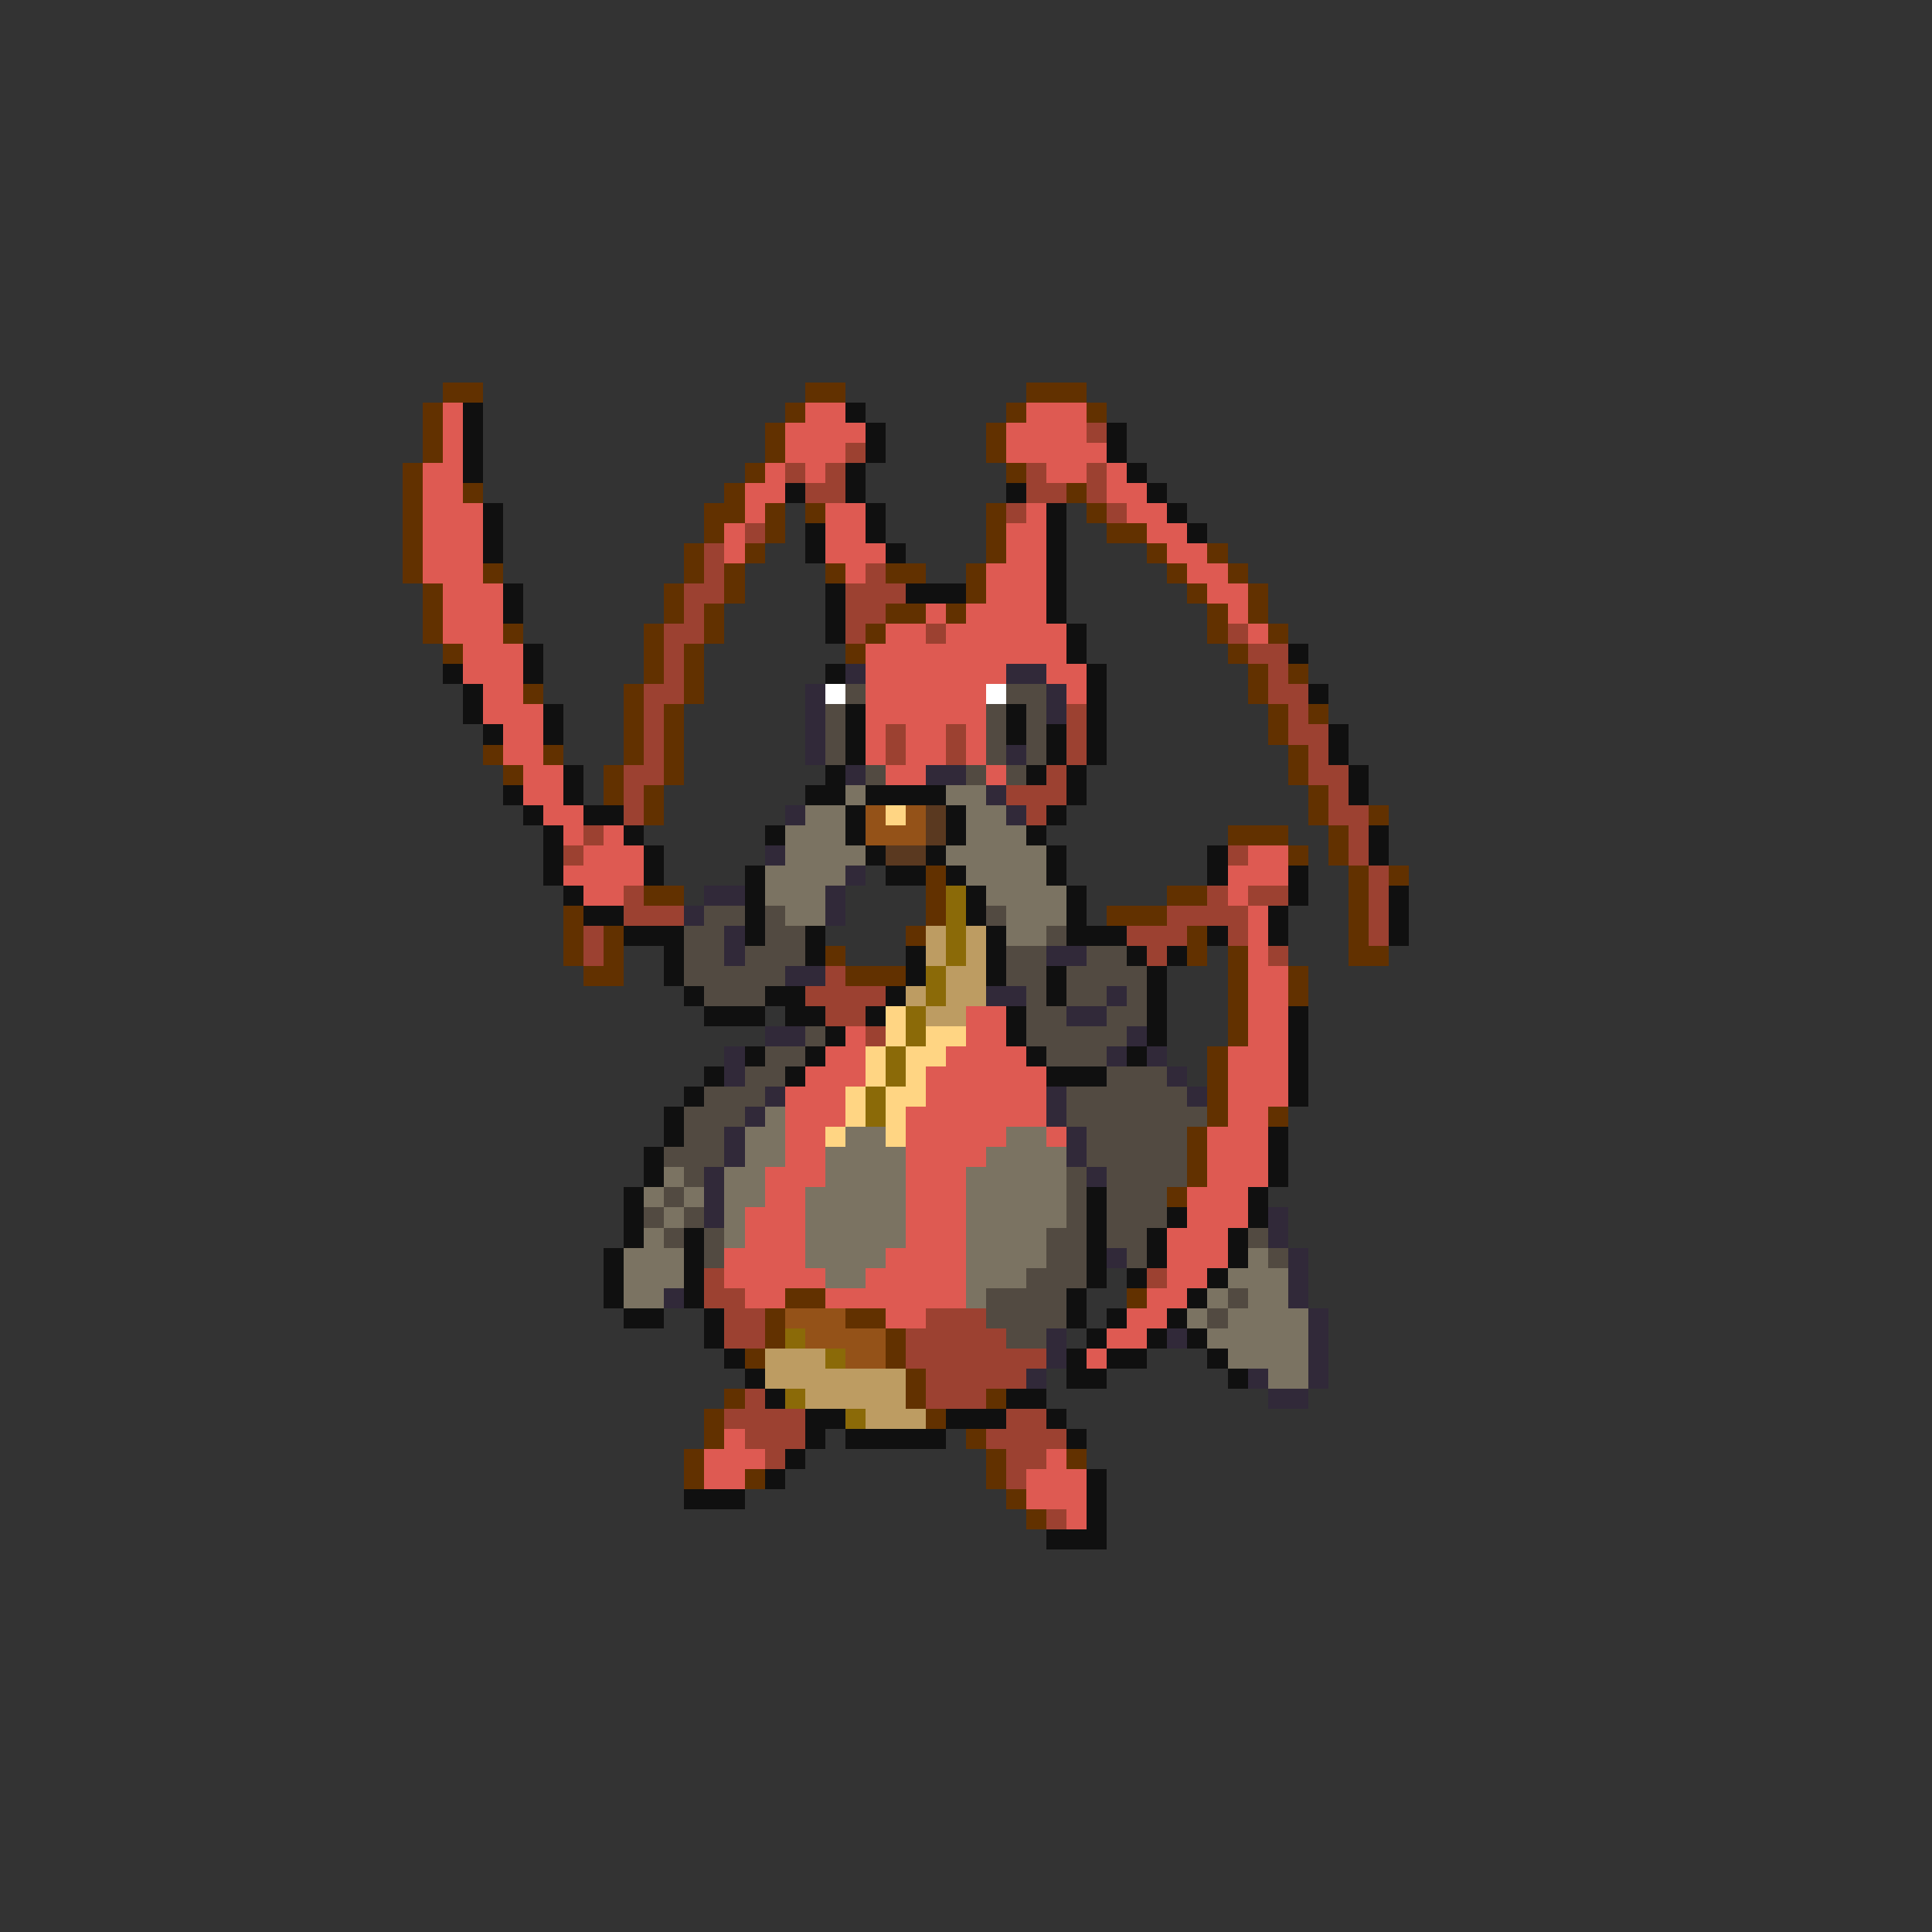 <svg xmlns="http://www.w3.org/2000/svg" viewBox="0 -0.5 96 96" shape-rendering="crispEdges">
<rect x="0" y="-0.5" width="96" height="96" fill="#333333" stroke="none"/>
<path stroke="#623100" d="M22 19h2M40 19h2M51 19h3M21 20h1M39 20h1M50 20h1M54 20h1M21 21h1M38 21h1M49 21h1M21 22h1M38 22h1M49 22h1M20 23h1M37 23h1M50 23h1M20 24h1M23 24h1M36 24h1M53 24h1M20 25h1M35 25h2M38 25h1M40 25h1M49 25h1M54 25h1M20 26h1M35 26h1M38 26h1M49 26h1M55 26h2M20 27h1M34 27h1M37 27h1M49 27h1M57 27h1M60 27h1M20 28h1M24 28h1M34 28h1M36 28h1M41 28h1M44 28h2M48 28h1M58 28h1M61 28h1M21 29h1M33 29h1M36 29h1M48 29h1M59 29h1M62 29h1M21 30h1M33 30h1M35 30h1M44 30h2M47 30h1M60 30h1M62 30h1M21 31h1M25 31h1M32 31h1M35 31h1M43 31h1M60 31h1M63 31h1M22 32h1M32 32h1M34 32h1M42 32h1M61 32h1M32 33h1M34 33h1M62 33h1M64 33h1M26 34h1M31 34h1M34 34h1M62 34h1M31 35h1M33 35h1M63 35h1M65 35h1M31 36h1M33 36h1M63 36h1M24 37h1M27 37h1M31 37h1M33 37h1M64 37h1M25 38h1M30 38h1M33 38h1M64 38h1M30 39h1M32 39h1M65 39h1M32 40h1M65 40h1M68 40h1M61 41h3M66 41h1M64 42h1M66 42h1M46 43h1M67 43h1M69 43h1M32 44h2M46 44h1M58 44h2M67 44h1M28 45h1M46 45h1M55 45h3M67 45h1M28 46h1M30 46h1M45 46h1M59 46h1M67 46h1M28 47h1M30 47h1M41 47h1M59 47h1M61 47h1M67 47h2M29 48h2M42 48h3M61 48h1M64 48h1M61 49h1M64 49h1M61 50h1M61 51h1M60 52h1M60 53h1M60 54h1M60 55h1M63 55h1M59 56h1M59 57h1M59 58h1M58 59h1M39 64h2M56 64h1M38 65h1M42 65h2M38 66h1M44 66h1M37 67h1M44 67h1M45 68h1M36 69h1M45 69h1M49 69h1M35 70h1M46 70h1M35 71h1M48 71h1M34 72h1M49 72h1M53 72h1M34 73h1M37 73h1M49 73h1M50 74h1M51 75h1" />
<path stroke="#de5a52" d="M22 20h1M40 20h2M51 20h3M22 21h1M39 21h4M50 21h4M22 22h1M39 22h3M50 22h5M21 23h2M38 23h1M40 23h1M52 23h2M55 23h1M21 24h2M37 24h2M55 24h2M21 25h3M37 25h1M41 25h2M51 25h1M56 25h2M21 26h3M36 26h1M41 26h2M50 26h2M57 26h2M21 27h3M36 27h1M41 27h3M50 27h2M58 27h2M21 28h3M42 28h1M49 28h3M59 28h2M22 29h3M49 29h3M60 29h2M22 30h3M46 30h1M48 30h4M61 30h1M22 31h3M44 31h2M47 31h6M62 31h1M23 32h3M43 32h10M23 33h3M43 33h7M52 33h2M24 34h2M43 34h6M53 34h1M24 35h3M43 35h6M25 36h2M43 36h1M45 36h2M48 36h1M25 37h2M43 37h1M45 37h2M48 37h1M26 38h2M44 38h2M49 38h1M26 39h2M27 40h2M28 41h1M30 41h1M29 42h3M62 42h2M28 43h4M61 43h3M29 44h2M61 44h1M62 45h1M62 46h1M62 47h1M62 48h2M62 49h2M48 50h2M62 50h2M42 51h1M48 51h2M62 51h2M41 52h2M47 52h4M61 52h3M40 53h3M46 53h6M61 53h3M39 54h3M46 54h6M61 54h3M39 55h3M45 55h7M61 55h2M39 56h2M45 56h5M52 56h1M60 56h3M39 57h2M45 57h4M60 57h3M38 58h3M45 58h3M60 58h3M38 59h2M45 59h3M59 59h3M37 60h3M45 60h3M59 60h3M37 61h3M45 61h3M58 61h3M36 62h4M44 62h4M58 62h3M36 63h5M43 63h5M58 63h2M37 64h2M41 64h7M57 64h2M44 65h2M56 65h2M55 66h2M54 67h1M36 71h1M35 72h3M52 72h1M35 73h2M51 73h3M51 74h3M53 75h1" />
<path stroke="#101010" d="M23 20h1M42 20h1M23 21h1M43 21h1M55 21h1M23 22h1M43 22h1M55 22h1M23 23h1M42 23h1M56 23h1M39 24h1M42 24h1M50 24h1M57 24h1M24 25h1M43 25h1M52 25h1M58 25h1M24 26h1M40 26h1M43 26h1M52 26h1M59 26h1M24 27h1M40 27h1M44 27h1M52 27h1M52 28h1M25 29h1M41 29h1M45 29h3M52 29h1M25 30h1M41 30h1M52 30h1M41 31h1M53 31h1M26 32h1M53 32h1M64 32h1M22 33h1M26 33h1M41 33h1M54 33h1M23 34h1M54 34h1M65 34h1M23 35h1M27 35h1M42 35h1M50 35h1M54 35h1M24 36h1M27 36h1M42 36h1M50 36h1M52 36h1M54 36h1M66 36h1M42 37h1M52 37h1M54 37h1M66 37h1M28 38h1M41 38h1M51 38h1M53 38h1M67 38h1M25 39h1M28 39h1M40 39h2M43 39h4M53 39h1M67 39h1M26 40h1M29 40h2M42 40h1M47 40h1M52 40h1M27 41h1M31 41h1M38 41h1M42 41h1M47 41h1M51 41h1M68 41h1M27 42h1M32 42h1M43 42h1M46 42h1M52 42h1M60 42h1M68 42h1M27 43h1M32 43h1M37 43h1M44 43h2M47 43h1M52 43h1M60 43h1M64 43h1M28 44h1M37 44h1M48 44h1M53 44h1M64 44h1M69 44h1M29 45h2M37 45h1M48 45h1M53 45h1M63 45h1M69 45h1M31 46h3M37 46h1M40 46h1M49 46h1M53 46h3M60 46h1M63 46h1M69 46h1M33 47h1M40 47h1M45 47h1M49 47h1M56 47h1M58 47h1M33 48h1M45 48h1M49 48h1M52 48h1M57 48h1M34 49h1M38 49h2M44 49h1M52 49h1M57 49h1M35 50h3M39 50h2M43 50h1M50 50h1M57 50h1M64 50h1M41 51h1M50 51h1M57 51h1M64 51h1M37 52h1M40 52h1M51 52h1M56 52h1M64 52h1M35 53h1M39 53h1M52 53h3M64 53h1M34 54h1M64 54h1M33 55h1M33 56h1M63 56h1M32 57h1M63 57h1M32 58h1M63 58h1M31 59h1M54 59h1M62 59h1M31 60h1M54 60h1M58 60h1M62 60h1M31 61h1M34 61h1M54 61h1M57 61h1M61 61h1M30 62h1M34 62h1M54 62h1M57 62h1M61 62h1M30 63h1M34 63h1M54 63h1M56 63h1M60 63h1M30 64h1M34 64h1M53 64h1M59 64h1M31 65h2M35 65h1M53 65h1M55 65h1M58 65h1M35 66h1M54 66h1M57 66h1M59 66h1M36 67h1M53 67h1M55 67h2M60 67h1M37 68h1M53 68h2M61 68h1M38 69h1M50 69h2M40 70h2M47 70h3M52 70h1M40 71h1M42 71h5M53 71h1M39 72h1M38 73h1M54 73h1M34 74h3M54 74h1M54 75h1M52 76h3" />
<path stroke="#9c4131" d="M54 21h1M42 22h1M39 23h1M41 23h1M51 23h1M54 23h1M40 24h2M51 24h2M54 24h1M50 25h1M55 25h1M37 26h1M35 27h1M35 28h1M43 28h1M34 29h2M42 29h3M34 30h1M42 30h2M33 31h2M42 31h1M46 31h1M61 31h1M33 32h1M62 32h2M33 33h1M63 33h1M32 34h2M63 34h2M32 35h1M53 35h1M64 35h1M32 36h1M44 36h1M47 36h1M53 36h1M64 36h2M32 37h1M44 37h1M47 37h1M53 37h1M65 37h1M31 38h2M52 38h1M65 38h2M31 39h1M50 39h3M66 39h1M31 40h1M51 40h1M66 40h2M29 41h1M67 41h1M28 42h1M61 42h1M67 42h1M68 43h1M31 44h1M60 44h1M62 44h2M68 44h1M31 45h3M58 45h4M68 45h1M29 46h1M56 46h3M61 46h1M68 46h1M29 47h1M57 47h1M63 47h1M41 48h1M40 49h4M41 50h2M43 51h1M35 63h1M57 63h1M35 64h2M36 65h2M46 65h3M36 66h2M45 66h5M45 67h7M46 68h5M37 69h1M46 69h3M36 70h4M50 70h2M37 71h3M49 71h4M38 72h1M50 72h2M50 73h1M52 75h1" />
<path stroke="#312939" d="M42 33h1M50 33h2M40 34h1M52 34h1M40 35h1M52 35h1M40 36h1M40 37h1M50 37h1M42 38h1M46 38h2M49 39h1M39 40h1M50 40h1M38 42h1M42 43h1M35 44h2M41 44h1M34 45h1M41 45h1M36 46h1M36 47h1M52 47h2M39 48h2M49 49h2M55 49h1M53 50h2M38 51h2M56 51h1M36 52h1M55 52h1M57 52h1M36 53h1M58 53h1M38 54h1M52 54h1M59 54h1M37 55h1M52 55h1M36 56h1M53 56h1M36 57h1M53 57h1M35 58h1M54 58h1M35 59h1M35 60h1M63 60h1M63 61h1M55 62h1M64 62h1M64 63h1M33 64h1M64 64h1M65 65h1M52 66h1M58 66h1M65 66h1M52 67h1M65 67h1M51 68h1M62 68h1M65 68h1M63 69h2" />
<path stroke="#ffffff" d="M41 34h1M49 34h1" />
<path stroke="#524a41" d="M42 34h1M50 34h2M41 35h1M49 35h1M51 35h1M41 36h1M49 36h1M51 36h1M41 37h1M49 37h1M51 37h1M43 38h1M48 38h1M50 38h1M35 45h2M38 45h1M49 45h1M34 46h2M38 46h2M52 46h1M34 47h2M37 47h3M50 47h2M54 47h2M34 48h5M50 48h2M53 48h4M35 49h3M51 49h1M53 49h2M56 49h1M51 50h2M55 50h2M40 51h1M51 51h5M38 52h2M52 52h3M37 53h2M55 53h3M35 54h3M53 54h6M34 55h3M53 55h7M34 56h2M54 56h5M33 57h3M54 57h5M34 58h1M53 58h1M55 58h4M33 59h1M53 59h1M55 59h3M32 60h1M34 60h1M53 60h1M55 60h3M33 61h1M35 61h1M52 61h2M55 61h2M62 61h1M35 62h1M52 62h2M56 62h1M63 62h1M51 63h3M49 64h4M61 64h1M49 65h4M60 65h1M50 66h2" />
<path stroke="#7b7362" d="M42 39h1M47 39h2M40 40h2M48 40h2M39 41h3M48 41h3M39 42h4M47 42h5M38 43h4M48 43h4M38 44h3M49 44h4M39 45h2M50 45h3M50 46h2M38 55h1M37 56h2M42 56h2M50 56h2M37 57h2M41 57h4M49 57h4M33 58h1M36 58h2M41 58h4M48 58h5M32 59h1M34 59h1M36 59h2M40 59h5M48 59h5M33 60h1M36 60h1M40 60h5M48 60h5M32 61h1M36 61h1M40 61h5M48 61h4M31 62h3M40 62h4M48 62h4M62 62h1M31 63h3M41 63h2M48 63h3M61 63h3M31 64h2M48 64h1M60 64h1M62 64h2M59 65h1M61 65h4M60 66h5M61 67h4M63 68h2" />
<path stroke="#945218" d="M43 40h1M45 40h1M43 41h3M39 65h3M40 66h4M42 67h2" />
<path stroke="#ffd583" d="M44 40h1M44 50h1M44 51h1M46 51h2M43 52h1M45 52h2M43 53h1M45 53h1M42 54h1M44 54h2M42 55h1M44 55h1M41 56h1M44 56h1" />
<path stroke="#5a3920" d="M46 40h1M46 41h1M44 42h2" />
<path stroke="#8b6a08" d="M47 44h1M47 45h1M47 46h1M47 47h1M46 48h1M46 49h1M45 50h1M45 51h1M44 52h1M44 53h1M43 54h1M43 55h1M39 66h1M41 67h1M39 69h1M42 70h1" />
<path stroke="#bd9c62" d="M46 46h1M48 46h1M46 47h1M48 47h1M47 48h2M45 49h1M47 49h2M46 50h2M38 67h3M38 68h7M40 69h5M43 70h3" />
</svg>